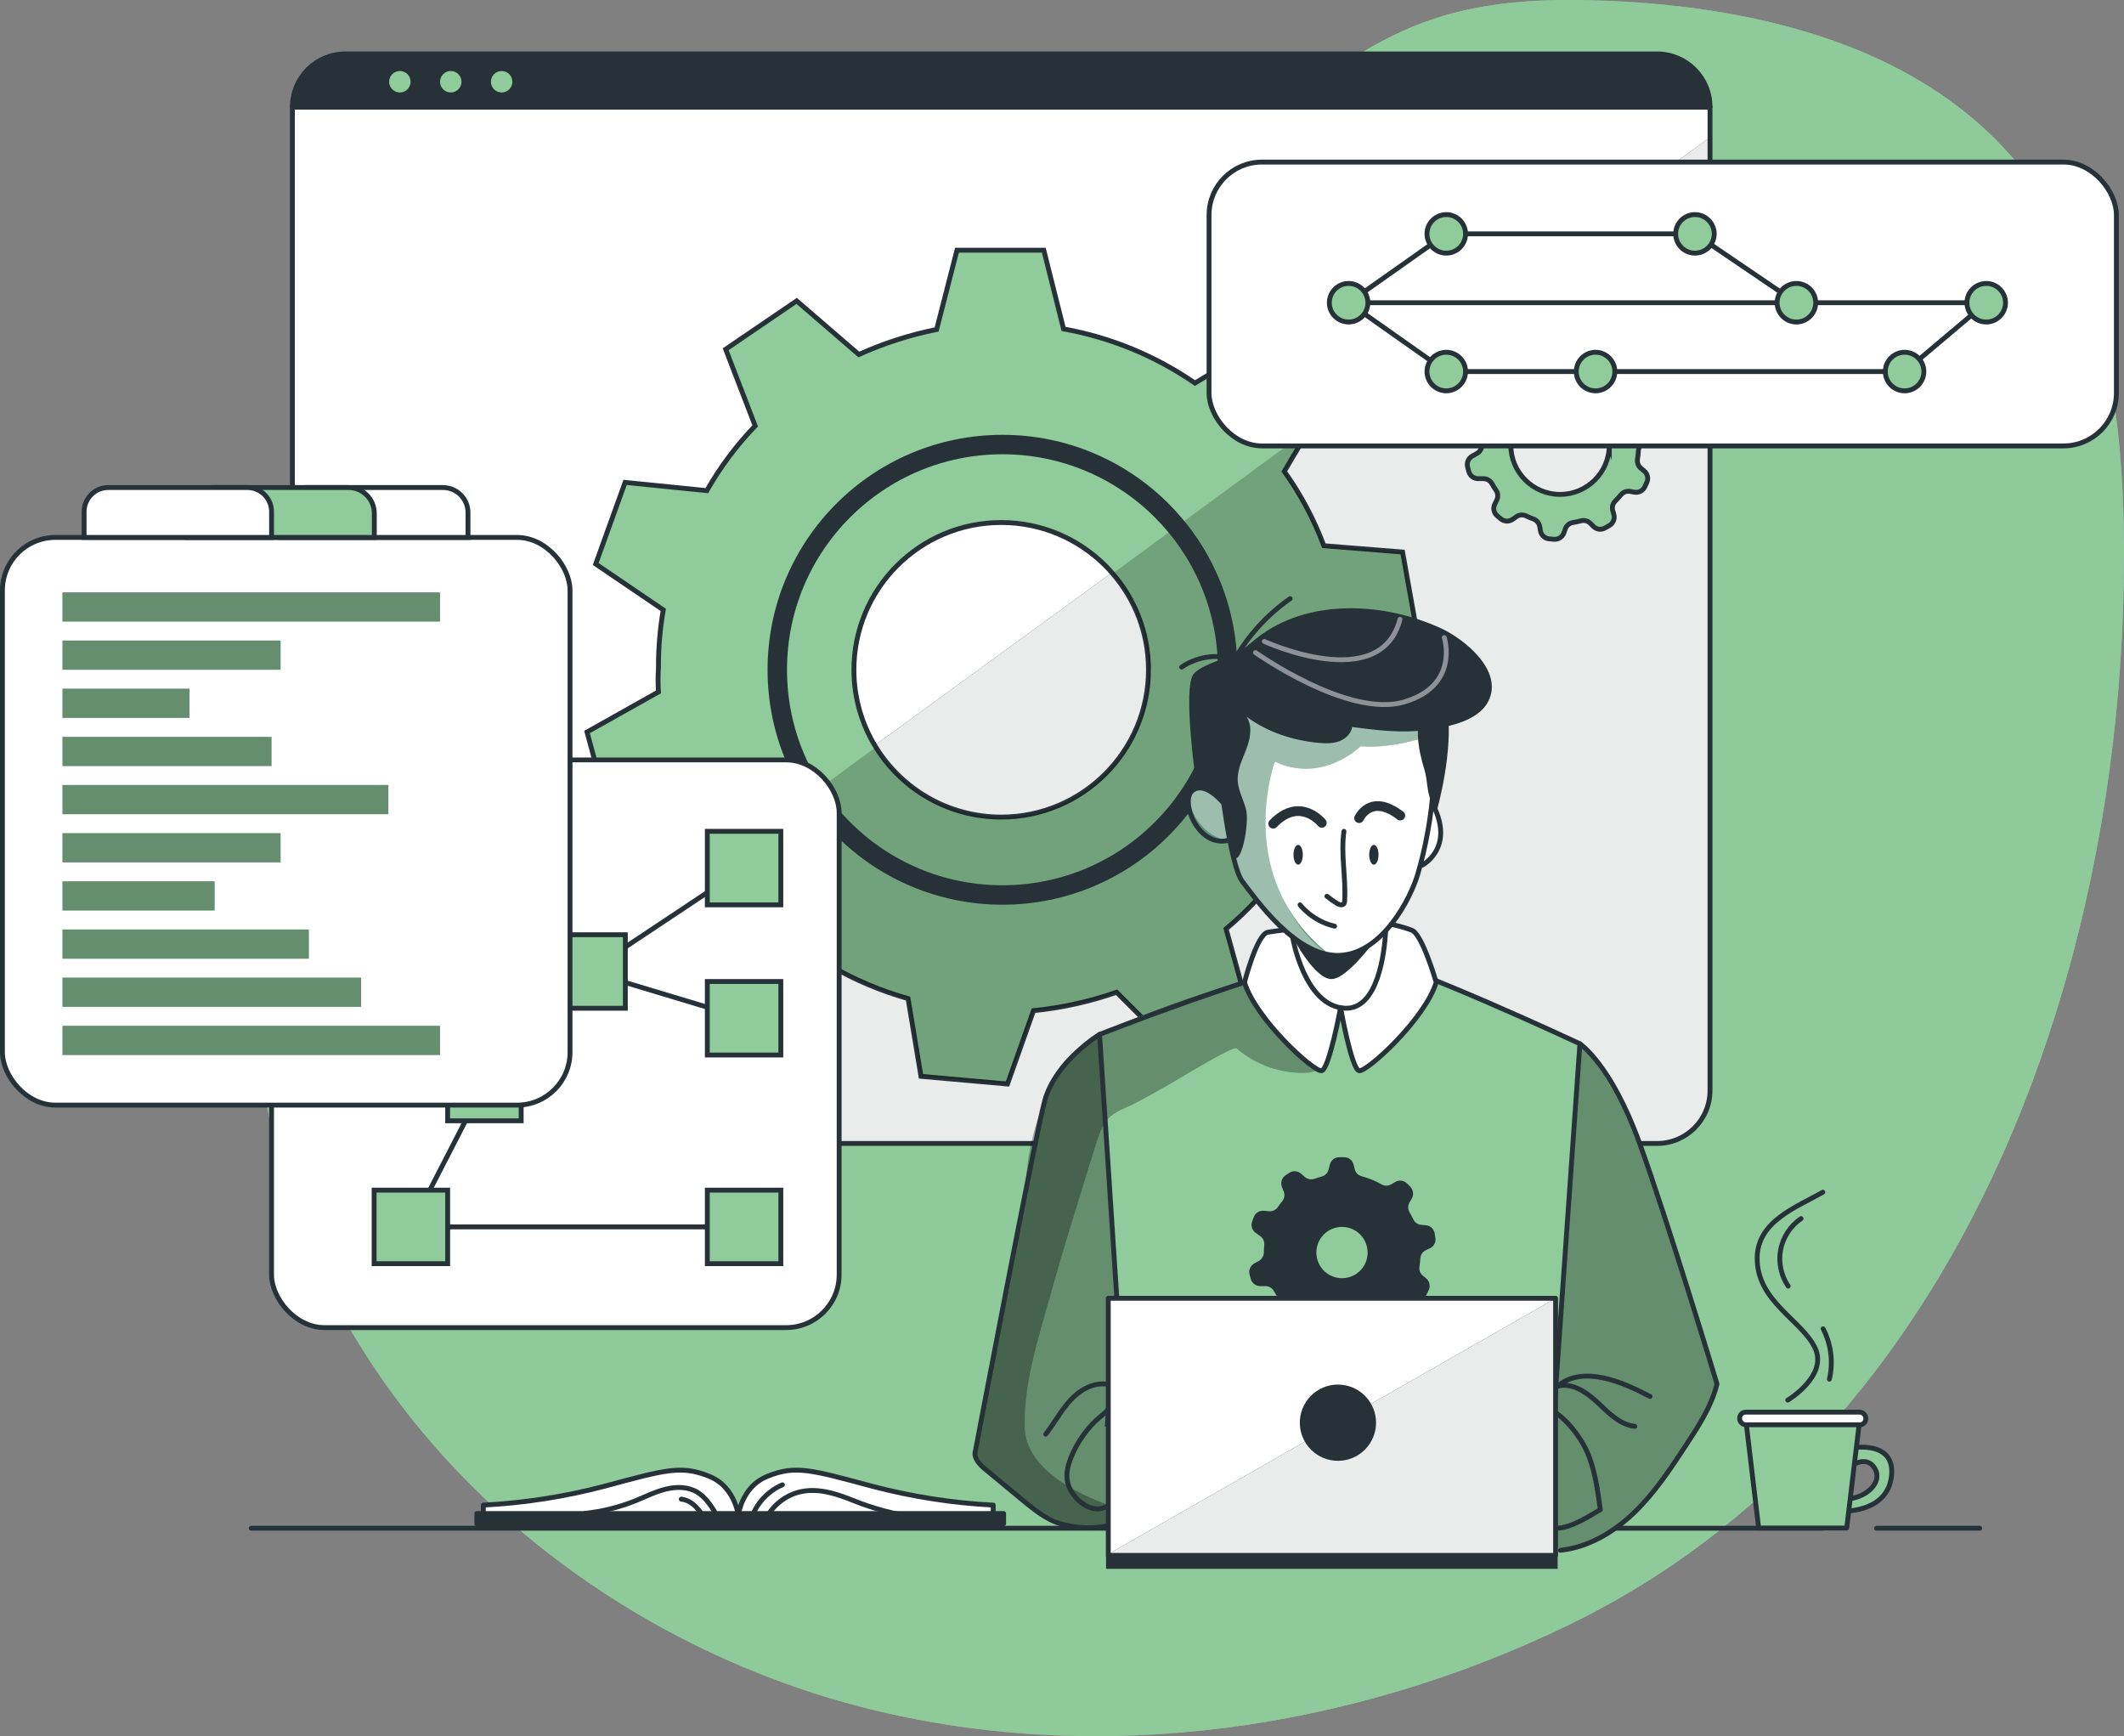 <?xml version="1.0" encoding="UTF-8"?>
<svg xmlns="http://www.w3.org/2000/svg" viewBox="0 0 437.38 357.46">
  <rect x="0" y="0" width="437.38" height="357.46" fill="#808080" stroke="none"/>
  <defs>
    <style>
      .cls-1, .cls-2, .cls-3, .cls-4, .cls-5, .cls-6, .cls-7, .cls-8, .cls-9 {
        stroke-width: 0px;
      }

      .cls-1, .cls-10 {
        fill: #263238;
      }

      .cls-11, .cls-12, .cls-13, .cls-14, .cls-15, .cls-10, .cls-16, .cls-17, .cls-18 {
        stroke: #263238;
      }

      .cls-11, .cls-13, .cls-15, .cls-10, .cls-19, .cls-16 {
        stroke-linecap: round;
        stroke-linejoin: round;
      }

      .cls-11, .cls-2, .cls-4, .cls-17 {
        fill: #8fcb9b;
      }

      .cls-12, .cls-13, .cls-5, .cls-6, .cls-7 {
        fill: #fff;
      }

      .cls-12, .cls-14, .cls-17, .cls-18 {
        stroke-miterlimit: 10;
      }

      .cls-14, .cls-15, .cls-19, .cls-16, .cls-18 {
        fill: none;
      }

      .cls-2 {
        opacity: .7;
      }

      .cls-19 {
        opacity: .47;
        stroke: #fff;
      }

      .cls-3 {
        fill: #5b9279;
      }

      .cls-16 {
        stroke-width: 2px;
      }

      .cls-5 {
        opacity: .4;
      }

      .cls-6 {
        opacity: .9;
      }

      .cls-18 {
        stroke-width: 4px;
      }

      .cls-8 {
        opacity: .3;
      }

      .cls-8, .cls-9 {
        fill: #000;
      }

      .cls-9 {
        opacity: .2;
      }
    </style>
  </defs>
  <g id="Background_Simple" data-name="Background Simple">
    <g>
      <path class="cls-4" d="M423.45,208.24c9.01-28.93,13.43-59.43,13.89-88.68.49-30.95-2.87-64.41-23.36-87.61C393.94,9.26,361.79,1.51,331.55.19c-12.25-.53-24.76-.18-36.39,3.71-23.48,7.85-39.94,28.66-60.77,42.05-40.21,25.85-94.54,22.79-133.19,50.9-9.93,7.23-18.46,16.31-25.49,26.38-28.18,40.36-30.38,96.28-8.87,140.56,21.51,44.28,64.77,76.41,112.57,88.17,47.8,11.76,99.4,4.06,143.69-17.43,51.63-25.06,83.77-73.02,100.36-126.29Z"/>
      <path class="cls-2" d="M423.45,208.24c9.01-28.93,13.43-59.43,13.89-88.68.49-30.95-2.87-64.41-23.36-87.61C393.94,9.26,361.79,1.51,331.55.19c-12.25-.53-24.76-.18-36.39,3.71-23.48,7.85-39.94,28.66-60.77,42.05-40.21,25.85-94.54,22.79-133.19,50.9-9.93,7.23-18.46,16.31-25.49,26.38-28.18,40.36-30.38,96.28-8.87,140.56,21.51,44.28,64.77,76.41,112.57,88.17,47.8,11.76,99.4,4.06,143.69-17.43,51.63-25.06,83.77-73.02,100.36-126.29Z"/>
    </g>
  </g>
  <g id="Window">
    <g>
      <path class="cls-7" d="M352.13,22.01v202.52c0,6.02-4.88,10.9-10.91,10.9H71.11c-1.05,0-2.07-.15-3.03-.43-4.55-1.31-7.87-5.5-7.87-10.47V22.01c0-6.03,4.88-10.91,10.9-10.91h270.11c6.03,0,10.91,4.88,10.91,10.91Z"/>
      <g>
        <path class="cls-1" d="M352.13,28.27v196.26c0,6.02-4.88,10.9-10.91,10.9H71.11c-1.05,0-2.07-.15-3.03-.43L352.13,28.27Z"/>
        <path class="cls-6" d="M352.13,28.27v196.26c0,6.02-4.88,10.9-10.91,10.9H71.11c-1.05,0-2.07-.15-3.03-.43L352.13,28.27Z"/>
      </g>
      <path class="cls-17" d="M277.26,137.9l14.71-6.64-3.14-17.6-16.21-1.3c-2.04-5.43-4.78-10.58-8.15-15.3l5.09-8.62,3.26-5.53-12.62-12.53-14.14,8.49c-8.12-5.6-17.34-9.4-27.05-11.15l-4.07-16.2h-17.88l-4.19,16.32c-5.51,1.1-10.88,2.83-16.01,5.15l-12.81-11.04-14.62,9.96,6.08,15.78c-3.87,4.01-7.21,8.49-9.96,13.33l-16.83-1.7-6.05,16.8,13.91,9.45c-.68,3.94-1.01,7.94-.99,11.94-.11,1.65-.11,3.3,0,4.95l-14.71,8.26,4.67,17.2h16.61c1.59,3.43,3.46,6.71,5.58,9.84,1.08,1.6,2.23,3.16,3.44,4.67l-7.16,14.82,13.72,11.51,13.24-9.92c5.04,2.91,10.41,5.18,16.01,6.76l2.66,16.01,17.82,1.58,5.35-15.1c5.83-.59,11.58-1.86,17.11-3.79l11.32,11.31,15.5-8.94-4.27-15.42c4.5-3.77,8.51-8.11,11.93-12.89l15.7,2.82,7.56-16.18-12.34-9.95c1.33-5.62,1.98-11.37,1.93-17.15ZM236.5,137.9c0,16.75-13.58,30.33-30.33,30.33-10.9,0-20.46-5.75-25.81-14.39-2.87-4.63-4.52-10.1-4.52-15.94,0-16.74,13.58-30.32,30.33-30.32,8.34,0,15.89,3.37,21.38,8.81.55.55,1.08,1.11,1.57,1.7,4.56,5.27,7.34,12.12,7.38,19.62v.19Z"/>
      <path class="cls-9" d="M275.33,155.05l12.34,9.95-7.56,16.18-15.7-2.82c-3.42,4.78-7.43,9.12-11.93,12.89l4.27,15.42-15.5,8.94-11.32-11.31c-5.53,1.93-11.28,3.2-17.11,3.79l-5.35,15.1-17.82-1.58-2.66-16.01c-5.6-1.58-10.97-3.85-16.01-6.76l-13.24,9.92-13.72-11.51,7.16-14.82c-1.21-1.51-2.36-3.07-3.44-4.67l32.62-23.92c5.35,8.64,14.91,14.39,25.81,14.39,16.75,0,30.33-13.58,30.33-30.33v-.19c-.04-7.5-2.82-14.35-7.38-19.62l40.44-29.65-5.09,8.62c3.37,4.72,6.11,9.87,8.15,15.3l16.21,1.3,3.14,17.6-14.71,6.64c.05,5.78-.6,11.53-1.93,17.15Z"/>
      <path class="cls-17" d="M338.57,91.13l.74-.34c.85-.37,1.33-1.29,1.16-2.2l-.15-.9c-.15-.92-.91-1.61-1.84-1.67l-.89-.07c-.72-.05-1.35-.49-1.66-1.14-.24-.51-.5-1-.78-1.48-.36-.62-.36-1.38,0-2l.46-.78c.46-.8.33-1.81-.32-2.47l-.64-.64c-.65-.67-1.68-.79-2.48-.3l-.79.47c-.62.36-1.38.36-2,0-1.28-.73-2.64-1.29-4.07-1.66-.71-.18-1.26-.75-1.44-1.46l-.23-.93c-.22-.92-1.05-1.57-2-1.54h-.9c-.94-.03-1.78.61-2,1.53l-.25,1c-.18.7-.71,1.25-1.41,1.44-.5.14-1,.29-1.47.47-.68.25-1.45.11-2-.37l-.8-.69c-.69-.61-1.71-.66-2.46-.14l-.71.48c-.79.52-1.1,1.53-.75,2.41l.36.94c.27.67.15,1.44-.31,2-.32.38-.62.78-.9,1.19-.41.61-1.13.94-1.86.86l-1-.09c-.93-.1-1.8.45-2.11,1.33l-.32.88c-.32.86-.02,1.82.73,2.34l.92.65c.59.41.91,1.11.84,1.83-.06.52-.08,1.05-.08,1.57h0c-.02.7-.4,1.34-1,1.7l-.94.52c-.84.44-1.25,1.4-1,2.31l.23.87c.23.91,1.06,1.53,2,1.5h1c.72,0,1.39.38,1.75,1,.27.48.56.94.87,1.39.4.59.46,1.35.15,2l-.41.85c-.42.84-.2,1.85.53,2.44l.69.58c.71.61,1.74.64,2.49.09l.71-.5c.58-.42,1.35-.49,2-.19.51.24,1.03.46,1.56.66.67.25,1.15.84,1.27,1.54l.15.87c.15.92.91,1.61,1.84,1.67l.92.08c.92.09,1.78-.47,2.08-1.35l.28-.78c.24-.69.83-1.19,1.55-1.31.57-.09,1.13-.21,1.68-.36.69-.18,1.44.02,1.94.53l.59.6c.64.66,1.65.8,2.45.33l.79-.45c.84-.44,1.25-1.4,1-2.31l-.22-.78c-.21-.71-.02-1.48.51-2,.41-.41.81-.84,1.18-1.29.47-.56,1.2-.82,1.91-.68l.8.15c.91.18,1.83-.29,2.21-1.14l.38-.82c.41-.85.17-1.86-.57-2.44l-.6-.49c-.56-.44-.84-1.15-.74-1.86.1-.6.16-1.2.19-1.8.07-.73.52-1.36,1.19-1.65ZM331.39,91.65c0,5.6-4.54,10.14-10.14,10.14s-10.14-4.54-10.14-10.14,4.54-10.14,10.14-10.14h0c5.58,0,10.1,4.5,10.12,10.08l.02.06Z"/>
      <path class="cls-1" d="M352.13,22.01v.55H60.21v-.55c0-6.03,4.88-10.91,10.9-10.91h270.11c6.03,0,10.91,4.88,10.91,10.91Z"/>
      <path class="cls-15" d="M352.13,22.01v202.52c0,6.02-4.88,10.9-10.91,10.9H71.11c-6.02,0-10.9-4.88-10.9-10.9V22.01c0-6.03,4.88-10.91,10.9-10.91h270.11c6.03,0,10.91,4.88,10.91,10.91Z"/>
      <line class="cls-15" x1="60.21" y1="22.01" x2="352.13" y2="22.01"/>
      <path class="cls-4" d="M84.55,16.83c0,1.22-.99,2.21-2.21,2.21s-2.21-.99-2.21-2.21.99-2.21,2.21-2.21,2.21.99,2.21,2.21Z"/>
      <path class="cls-4" d="M95.03,16.83c0,1.22-.99,2.21-2.21,2.21s-2.21-.99-2.21-2.21.99-2.21,2.21-2.21,2.21.99,2.21,2.21Z"/>
      <path class="cls-4" d="M105.51,16.83c0,1.22-.99,2.21-2.21,2.21s-2.21-.99-2.21-2.21.99-2.21,2.21-2.21,2.21.99,2.21,2.21Z"/>
      <path class="cls-18" d="M252.8,137.9c0,25.61-20.76,46.37-46.37,46.37s-46.37-20.76-46.37-46.37,20.76-46.37,46.37-46.37h0c25.5,0,46.21,20.58,46.37,46.08v.29Z"/>
    </g>
  </g>
  <g id="Graphics">
    <g>
      <g>
        <rect class="cls-12" x="248.97" y="33.37" width="186.84" height="58.44" rx="10.9" ry="10.9"/>
        <g>
          <line class="cls-14" x1="281.68" y1="62.33" x2="409.01" y2="62.33"/>
          <polyline class="cls-14" points="277.71 62.33 297.82 48.15 349.03 48.15 369.92 62.33"/>
          <path class="cls-17" d="M373.89,62.33c0,2.19-1.78,3.97-3.97,3.97s-3.97-1.78-3.97-3.97,1.78-3.97,3.97-3.97,3.97,1.78,3.97,3.97Z"/>
          <circle class="cls-17" cx="297.82" cy="48.15" r="3.97"/>
          <path class="cls-17" d="M353,48.15c0,2.19-1.78,3.97-3.97,3.97s-3.97-1.78-3.97-3.97,1.78-3.97,3.97-3.97,3.97,1.78,3.97,3.97Z"/>
          <polyline class="cls-14" points="277.71 62.33 297.82 76.5 392.21 76.5 409.01 62.33"/>
          <path class="cls-17" d="M332.53,76.5c0,2.19-1.78,3.97-3.97,3.97s-3.97-1.78-3.97-3.97,1.78-3.97,3.97-3.97,3.97,1.78,3.97,3.97Z"/>
          <path class="cls-17" d="M301.79,76.5c0,2.19-1.78,3.97-3.97,3.97s-3.97-1.78-3.97-3.97,1.78-3.97,3.97-3.97,3.97,1.78,3.97,3.97Z"/>
          <path class="cls-17" d="M396.17,76.5c0,2.19-1.78,3.97-3.97,3.97s-3.97-1.78-3.97-3.97,1.78-3.97,3.97-3.97,3.97,1.78,3.97,3.97Z"/>
          <circle class="cls-17" cx="409.01" cy="62.33" r="3.97"/>
          <path class="cls-17" d="M281.68,62.33c0,2.19-1.78,3.97-3.97,3.97s-3.97-1.78-3.97-3.97,1.78-3.97,3.97-3.97,3.97,1.78,3.97,3.97Z"/>
        </g>
      </g>
      <g>
        <g>
          <rect class="cls-12" x="55.92" y="156.46" width="116.88" height="116.88" rx="10.9" ry="10.9"/>
          <g>
            <polyline class="cls-15" points="99.75 223.19 84.61 252.61 153.22 252.61"/>
            <polyline class="cls-15" points="153.22 178.73 121.2 200.02 153.22 209.65"/>
            <rect class="cls-17" x="145.65" y="171.16" width="15.14" height="15.14"/>
            <rect class="cls-17" x="145.65" y="202.08" width="15.14" height="15.14"/>
            <rect class="cls-17" x="113.63" y="192.45" width="15.14" height="15.14"/>
            <rect class="cls-17" x="92.18" y="215.62" width="15.14" height="15.14"/>
            <rect class="cls-17" x="77.04" y="245.04" width="15.14" height="15.14"/>
            <rect class="cls-17" x="145.65" y="245.04" width="15.14" height="15.14"/>
          </g>
        </g>
        <g>
          <g>
            <rect class="cls-12" x=".5" y="110.65" width="116.88" height="116.88" rx="10.9" ry="10.9"/>
            <g>
              <rect class="cls-4" x="12.86" y="121.96" width="77.75" height="6.02"/>
              <rect class="cls-4" x="12.86" y="131.88" width="44.92" height="6.02"/>
              <rect class="cls-4" x="12.86" y="141.79" width="26.16" height="6.02"/>
              <rect class="cls-4" x="12.86" y="151.71" width="43.06" height="6.02"/>
              <rect class="cls-4" x="12.86" y="161.62" width="67.12" height="6.02"/>
              <rect class="cls-4" x="12.86" y="171.54" width="44.92" height="6.02"/>
              <rect class="cls-4" x="12.86" y="181.45" width="31.34" height="6.02"/>
              <rect class="cls-4" x="12.86" y="191.37" width="50.74" height="6.02"/>
              <rect class="cls-4" x="12.86" y="201.28" width="61.51" height="6.02"/>
              <rect class="cls-4" x="12.86" y="211.2" width="77.75" height="6.02"/>
              <rect class="cls-8" x="12.86" y="121.96" width="77.75" height="6.02"/>
              <rect class="cls-8" x="12.86" y="131.88" width="44.92" height="6.02"/>
              <rect class="cls-8" x="12.86" y="141.79" width="26.16" height="6.02"/>
              <rect class="cls-8" x="12.86" y="151.71" width="43.06" height="6.02"/>
              <rect class="cls-8" x="12.86" y="161.62" width="67.12" height="6.02"/>
              <rect class="cls-8" x="12.86" y="171.54" width="44.92" height="6.02"/>
              <rect class="cls-8" x="12.86" y="181.45" width="31.34" height="6.02"/>
              <rect class="cls-8" x="12.86" y="191.37" width="50.74" height="6.02"/>
              <rect class="cls-8" x="12.86" y="201.28" width="61.51" height="6.02"/>
              <rect class="cls-8" x="12.86" y="211.2" width="77.75" height="6.02"/>
            </g>
          </g>
          <path class="cls-12" d="M62.93,100.38h28.29c2.84,0,5.15,2.31,5.15,5.15v5.12h-38.6v-5.12c0-2.84,2.31-5.15,5.15-5.15Z"/>
          <path class="cls-17" d="M43.8,100.38h27.96c2.94,0,5.32,2.38,5.32,5.32v4.95h-38.6v-4.95c0-2.94,2.38-5.32,5.32-5.32Z"/>
          <path class="cls-12" d="M22.3,100.38h28.64c2.75,0,4.98,2.23,4.98,4.98v5.29H17.32v-5.29c0-2.75,2.23-4.98,4.98-4.98Z"/>
        </g>
      </g>
    </g>
  </g>
  <g id="Table">
    <g>
      <g>
        <line class="cls-15" x1="386.43" y1="314.65" x2="407.67" y2="314.65"/>
        <line class="cls-15" x1="51.73" y1="314.65" x2="375.25" y2="314.65"/>
      </g>
      <g>
        <g id="Coffee--inject-189">
          <path class="cls-11" d="M380.59,302.21s3.77-3.08,5.56.29c1.55,2.91-2.16,6.17-6.38,6.16v2.46s9.05.24,9.75-7.38-8.93-5.52-8.93-5.52v3.99Z"/>
          <polygon class="cls-11" points="380.28 314.61 362.15 314.61 359.44 291.84 383.01 291.84 380.28 314.61"/>
          <rect class="cls-13" x="358.23" y="290.75" width="25.98" height="2.6" rx="1.24" ry="1.24"/>
        </g>
        <path class="cls-15" d="M368.14,288.27s8.34-5,5.62-10.74-11.92-9.52-11.92-18.45c0-7.69,8.18-10.54,13.52-13.62"/>
        <path class="cls-15" d="M370.88,250.9c-2.17,1.47-3.72,3.83-4.21,6.4-.49,2.57.08,5.33,1.56,7.5"/>
        <path class="cls-15" d="M375.42,273.59c1.65,3.15,2.12,6.91,1.29,10.37"/>
      </g>
      <g>
        <g>
          <path class="cls-13" d="M152.14,312.77s-.38-6.53-6.14-8.83c-5.76-2.3-8.84-1.35-21.7,2.11-8.1,2.12-16.4,3.41-24.77,3.84v2.88h52.61Z"/>
          <path class="cls-13" d="M151.93,312.77s.38-6.53,6.14-8.83c5.76-2.3,8.83-1.35,21.7,2.11,8.1,2.12,16.4,3.41,24.76,3.84v2.88h-52.6Z"/>
          <rect class="cls-10" x="98.19" y="311.62" width="108.48" height="2.11"/>
        </g>
        <path class="cls-15" d="M154.73,312.65c1.01-3.08,3.4-5.67,6.39-6.94"/>
        <path class="cls-15" d="M158.01,312.19c1.51-2.65,4.22-4.58,7.22-5.13,3.59-.66,7.24.57,10.62,1.94,3.38,1.37,9.26,3.18,12.91,3.19"/>
        <path class="cls-15" d="M120.45,311.59c3.59-.38,7.12-1.27,10.46-2.62,2.06-.84,4.07-1.86,6.23-2.38,2.16-.53,4.57-.51,6.47.65.87.53,1.59,1.27,2.23,2.07.86,1.08,1.57,2.27,2.11,3.54"/>
        <path class="cls-15" d="M140.29,308.66c1.17.12,2.23.78,3.05,1.62s1.44,1.85,2.05,2.86"/>
      </g>
    </g>
  </g>
  <g id="Character">
    <g>
      <path class="cls-4" d="M234.31,311.72s-5.94,2.93-12.65,2.93-20.4-13.89-20.4-13.89c0,0-.5-1.5.57-7.09,1.07-5.59,11.11-56.94,11.11-56.94,0,0,1.19-11.95,7.98-19.28,6.79-7.34,20.12-9.94,20.12-9.94,0,0,29.48-12.84,46.01-8.88,16.55,6.57,34.56,13.23,40.58,18.39s20.83,46.61,25.96,67.92c0,0-11.3,24.01-21.84,30.76-10.53,6.75-35.99,4.54-35.99,4.54l-61.45-8.52Z"/>
      <path class="cls-8" d="M230.56,270l-4.26-56.59s-8.95,3.09-11.16,13.2c-2.21,10.12-15.53,72.42-13.89,74.15,1.63,1.74,10.35,9.18,10.35,9.18,0,0,9.37,8.02,18.97,3.23,9.6-4.79,0-43.17,0-43.17Z"/>
      <path class="cls-8" d="M272.88,218.65c-.5,1.69-2.62,2.23-4.39,2.26-5.03.07-10.06-1.77-13.86-5.06-.71-.61-13.21,7.11-14.65,7.89-2.27,1.22-4.49,2.57-6.81,3.7-2.16,1.06-4.2,1.58-5.61,3.73-1.01,1.53-1.55,3.3-2.09,5.05-3.03,9.93-6.23,19.83-8.99,29.82-2.39,8.65-5.61,18.24-5.47,27.32,0,.65.03,1.3.14,1.94,1.9,11.61,23.14,16.43,23.14,16.43,0,0-7.5,4.59-12.65,2.93-5.15-1.66-17.11-8.54-20.89-14.96l10.4-54.44s-.13-26.2,18.77-34.03c18.9-7.83,26.33-8.97,26.33-8.97l16.61,16.39Z"/>
      <path class="cls-8" d="M342.65,304.23s8.25-9.12,10.93-19.29c0,0-12.66-41.71-15.92-49.51-3.26-7.8-8.59-16.72-12.32-20.53l-6.04,85.86-1.27,18.06s6.76.29,11.51-1.94,13.11-12.66,13.11-12.66Z"/>
      <path class="cls-15" d="M318.03,318.83l7.31-103.93s-35.41-16.55-44.65-18.09c-9.24-1.54-54.27,16.17-54.27,16.17l6.54,99.69"/>
      <path class="cls-7" d="M254.18,146.05l-3.64,17.44s-4.66-3.29-5.65.43,2.04,8.84,7.9,9.12c0,0,1.59,7.9,6.78,13.26,5.19,5.37,7.74,7.42,7.74,7.42,0,0,2.05,13.24,8.73,13.75,6.69.5,8-5.52,9.35-13.89,0,0,5.78-10.03,7.47-15.45,0,0,7.1-4.95,2.36-12.17,0,0,2.34-17.26-1.73-20.18-4.07-2.92-32.22-1.41-39.32.26Z"/>
      <path class="cls-7" d="M275.78,208.85s-2.25,11.31-3.64,11.6c-1.39.29-6.93-5-11.77-11.6-4.84-6.59-4.09-6.59-4.09-6.59,0,0,2.24-8.65,4.09-9.91,1.85-1.26,8.49-1.1,8.49-1.1l14.58-.56s4.9-.69,7.85,1.24c2.96,1.93,4.46,10.33,4.46,10.33,0,0-8.71,16.12-15.87,18.19,0,0-2.24-5.13-4.1-11.6Z"/>
      <line class="cls-14" x1="228.01" y1="293.77" x2="229.94" y2="266.65"/>
      <g>
        <path class="cls-3" d="M295.75,151.06s-8.27,3.21-15.59,2.59c0,0-7.73,7.78-17.62,3.16,0,0-8.92,24.15,11.53,39.95,0,0-16.41-5.29-21.28-23.72,0,0-5.81.91-7.9-7.79,0,0-1.68-3.35,5.99-3.37l-.34-16.8,19.7,3.95,14.13-2.06,11.37,4.1Z"/>
        <path class="cls-5" d="M295.75,151.06s-8.27,3.21-15.59,2.59c0,0-7.73,7.78-17.62,3.16,0,0-7.21,25.86,10.69,39.52,0,0-16.23-5.63-20.44-23.28,0,0-5.77-.61-7.9-7.79,0,0-1.68-3.35,5.99-3.37l-.34-16.8,19.7,3.95,14.13-2.06,11.37,4.1Z"/>
      </g>
      <path class="cls-15" d="M273.24,184.53c.64.52,1.32,1,2.02,1.44.46.29,1.14.52,1.47.1.13-.16.15-.38.16-.59.29-4.77-.82-9.59-.14-14.32"/>
      <path class="cls-16" d="M279.87,168.45s2.37-5.23,8.48-.53"/>
      <path class="cls-16" d="M272.19,169.42s-4.47-5.56-10.01.17"/>
      <path class="cls-15" d="M266.16,192.89s2.38,14.26,10.77,14.69c6.81.35,8.14-11.43,8.4-15.65"/>
      <path class="cls-15" d="M251.7,165.08s-3.7-4.42-6.21-2.26c-2.51,2.16,1.25,11.66,7.31,10.22"/>
      <path class="cls-15" d="M267.71,186.3s2.5,3.35,7.12,4.39"/>
      <ellipse class="cls-1" cx="267.32" cy="175.99" rx=".96" ry="2.04"/>
      <path class="cls-1" d="M283.87,175.99c0,1.13-.43,2.04-.96,2.04s-.96-.91-.96-2.04.43-2.04.96-2.04.96.91.96,2.04Z"/>
      <path class="cls-15" d="M276.05,207.47s-2.33,12.69-3.91,12.98c-1.58.29-13.52-10.56-15.87-18.19,0,0,2.53-9.97,4.83-10.33,1.1-.17,2.36-.34,3.37-.46"/>
      <path class="cls-15" d="M276.05,207.47s2.26,12.69,3.83,12.98,13.52-10.56,15.87-18.19c0,0-2.85-9.9-5.02-10.73-2.19-.84-4.25-1.21-4.25-1.21"/>
      <path class="cls-1" d="M253.94,176.24c1.53,2.65,3.44-6.72,2.63-9.68-.54-1.97-1.6-3.84-1.7-5.88-.1-2.27,1.01-4.4,1.81-6.53s1.27-4.67.02-6.57c4.36,3.19,9.59,4.9,14.97,5.38,1.38.12,2.8.14,4.1-.34s2.45-1.56,2.67-2.93c5.04.64,10.05,1.3,15.09.62,4.22-.57,10.79-1.64,12.96-5.95,3.18-6.3-5.01-12.84-9.84-15.04-11.7-5.34-27.41-6.24-37.94,2.13-1.12.89-2.18,1.86-3.39,2.62-2.33,1.46-7.62,2.59-9.47,4.62-2.49,2.73.63,23.81.63,23.81,0,0,4.05-1.88,5.73,4.4,1.14,4.26.16,6.65,1.71,9.34Z"/>
      <path class="cls-1" d="M292.14,148.96c-.07.27-.11.54-.13.8-.18,2.38.24,4.78.84,7.08.27,1.03.65,2.03.81,3.07.39,2.5.39,4.91,2.23,6.95,0,0,3.54-12.37,2.12-21.21-.17-1.02-.49-3.6-2.06-3.12-1.14.35-1.97,2.31-2.44,3.26-.49.97-1.09,2.08-1.36,3.17Z"/>
      <path class="cls-15" d="M243.33,137.35c1.55-1.13,6.11-3.32,10.86-1.46,4.47-8.16,11.49-12.63,11.49-12.63"/>
      <path class="cls-19" d="M258.53,134.35s19.04,13.54,30.57,10.19c11.53-3.35,8.31-13.27,8.31-13.27"/>
      <path class="cls-19" d="M260.36,132.07s23.91,10.99,27.93-4.56"/>
      <path class="cls-1" d="M266.16,192.89s4.55,8.84,8.11,8.69,10.11-9.65,10.11-9.65c0,0-3.53,4.55-8.89,5.02-3.52.31-9.33-4.06-9.33-4.06Z"/>
      <path class="cls-1" d="M293.67,257.37l.74-.34c.85-.37,1.33-1.29,1.16-2.2l-.15-.9c-.15-.92-.91-1.61-1.84-1.67l-.89-.07c-.72-.05-1.35-.49-1.66-1.14-.24-.51-.5-1-.78-1.48-.36-.62-.36-1.38,0-2l.46-.78c.46-.8.33-1.81-.32-2.47l-.64-.64c-.65-.67-1.68-.79-2.48-.3l-.79.47c-.62.36-1.38.36-2,0-1.28-.73-2.64-1.29-4.07-1.66-.71-.18-1.27-.75-1.44-1.46l-.23-.93c-.22-.92-1.05-1.57-2-1.54h-.9c-.94-.03-1.78.61-2,1.53l-.25,1c-.18.7-.71,1.25-1.41,1.44-.5.14-1,.29-1.47.47-.68.25-1.45.11-2-.37l-.8-.69c-.69-.61-1.71-.66-2.46-.14l-.71.48c-.79.52-1.1,1.53-.75,2.41l.36.94c.27.67.15,1.44-.31,2-.32.38-.62.78-.9,1.19-.41.61-1.13.94-1.86.86l-1-.09c-.93-.1-1.8.45-2.11,1.33l-.32.88c-.32.86-.02,1.82.73,2.34l.92.65c.59.41.91,1.11.84,1.83-.06.52-.08,1.05-.08,1.57h0c-.02.7-.4,1.34-1,1.7l-.94.52c-.84.44-1.25,1.4-1,2.31l.23.87c.23.91,1.06,1.53,2,1.5h1c.72,0,1.39.38,1.75,1,.27.48.56.94.87,1.39.4.59.46,1.35.15,2l-.41.85c-.42.84-.19,1.85.53,2.44l.69.58c.71.61,1.74.64,2.49.09l.71-.5c.58-.42,1.35-.49,2-.19.51.24,1.03.46,1.56.66.67.25,1.15.84,1.27,1.54l.15.87c.15.92.91,1.61,1.84,1.67l.92.08c.92.09,1.78-.47,2.08-1.35l.28-.78c.24-.69.83-1.19,1.55-1.31.57-.09,1.13-.21,1.68-.36.69-.18,1.44.02,1.94.53l.59.6c.64.66,1.65.8,2.45.33l.79-.45c.84-.44,1.25-1.4,1-2.31l-.22-.78c-.21-.71-.02-1.48.51-2,.41-.41.81-.84,1.18-1.29.47-.56,1.2-.82,1.91-.68l.8.15c.91.18,1.83-.29,2.21-1.14l.38-.82c.41-.85.17-1.86-.57-2.44l-.6-.49c-.56-.44-.84-1.15-.74-1.86.1-.6.16-1.2.19-1.8.07-.73.52-1.36,1.19-1.65ZM281.63,257.89c0,2.92-2.36,5.28-5.28,5.28s-5.28-2.36-5.28-5.28,2.36-5.28,5.28-5.28h0c2.9,0,5.26,2.35,5.27,5.25v.03Z"/>
      <path class="cls-15" d="M228.22,290.11c-.71.97-1.74,1.59-2.59,2.41-2.42,2.31-4.55,5.61-5.53,8.82-.48,1.55-.58,3.27.03,4.78,1.17,2.87,4.9,5.85,7.89,3.96"/>
      <path class="cls-15" d="M227.98,285c-2.84-.44-5.64,1.2-7.58,3.32-1.95,2.12-3.29,4.71-5.07,6.97"/>
      <path class="cls-15" d="M227.76,314.2c-3.45.71-8.09.34-11.26-1.21-2.29-1.12-4.28-2.76-6.24-4.39l-7.38-6.11c-1.19-.98-2.5-2.37-2.01-3.83,0,0,12.33-65.03,14.27-72.05,2.24-8.12,11.28-13.64,11.28-13.64"/>
      <path class="cls-15" d="M320.33,290.84c2.98,2.07,5.8,5.94,7.01,9.36,1.22,3.41,1.71,7.03,2.2,10.62-1.91,1.07-5.85,3.84-9.21,3.84"/>
      <path class="cls-15" d="M320.75,285.4c2.99-.79,5.96,1.24,8.22,3.36,2.26,2.12,4.59,4.58,7.67,4.91"/>
      <path class="cls-15" d="M321.32,319.19c5.8-.61,11.08-3.78,15.27-7.83,4.19-4.05,7.42-8.97,10.62-13.84,2.59-3.95,5.23-7.99,6.36-12.57,0,0-10.23-33.81-15.92-49.51-5.92-16.36-12.32-20.53-12.32-20.53"/>
      <path class="cls-15" d="M320.75,285.4c5.28-4.43,13.37-.84,19.04,2.12"/>
      <g>
        <rect class="cls-7" x="228.22" y="267.3" width="92.11" height="52.94"/>
        <rect class="cls-1" x="227.76" y="320.24" width="92.99" height="2.77"/>
        <g>
          <polygon class="cls-1" points="227.76 320.24 320.33 267.3 320.75 320.24 227.76 320.24"/>
          <polygon class="cls-6" points="227.76 320.24 320.33 267.3 320.75 320.24 227.76 320.24"/>
        </g>
        <circle class="cls-1" cx="275.51" cy="292.92" r="7.85" transform="translate(-126.43 280.61) rotate(-45)"/>
        <rect class="cls-15" x="228.22" y="267.3" width="92.11" height="52.94"/>
      </g>
    </g>
    <path class="cls-15" d="M251.27,159.72s2.01,18.5,4.58,21.79c2.56,3.3,10.81,15.38,19.78,15.2,8.97-.18,14.83-11.72,16.3-16.67,1.47-4.94,2.93-11.9,3.3-19.23"/>
    <path class="cls-15" d="M292.87,178.13s6.66-3.44,2.36-12.17"/>
  </g>
</svg>